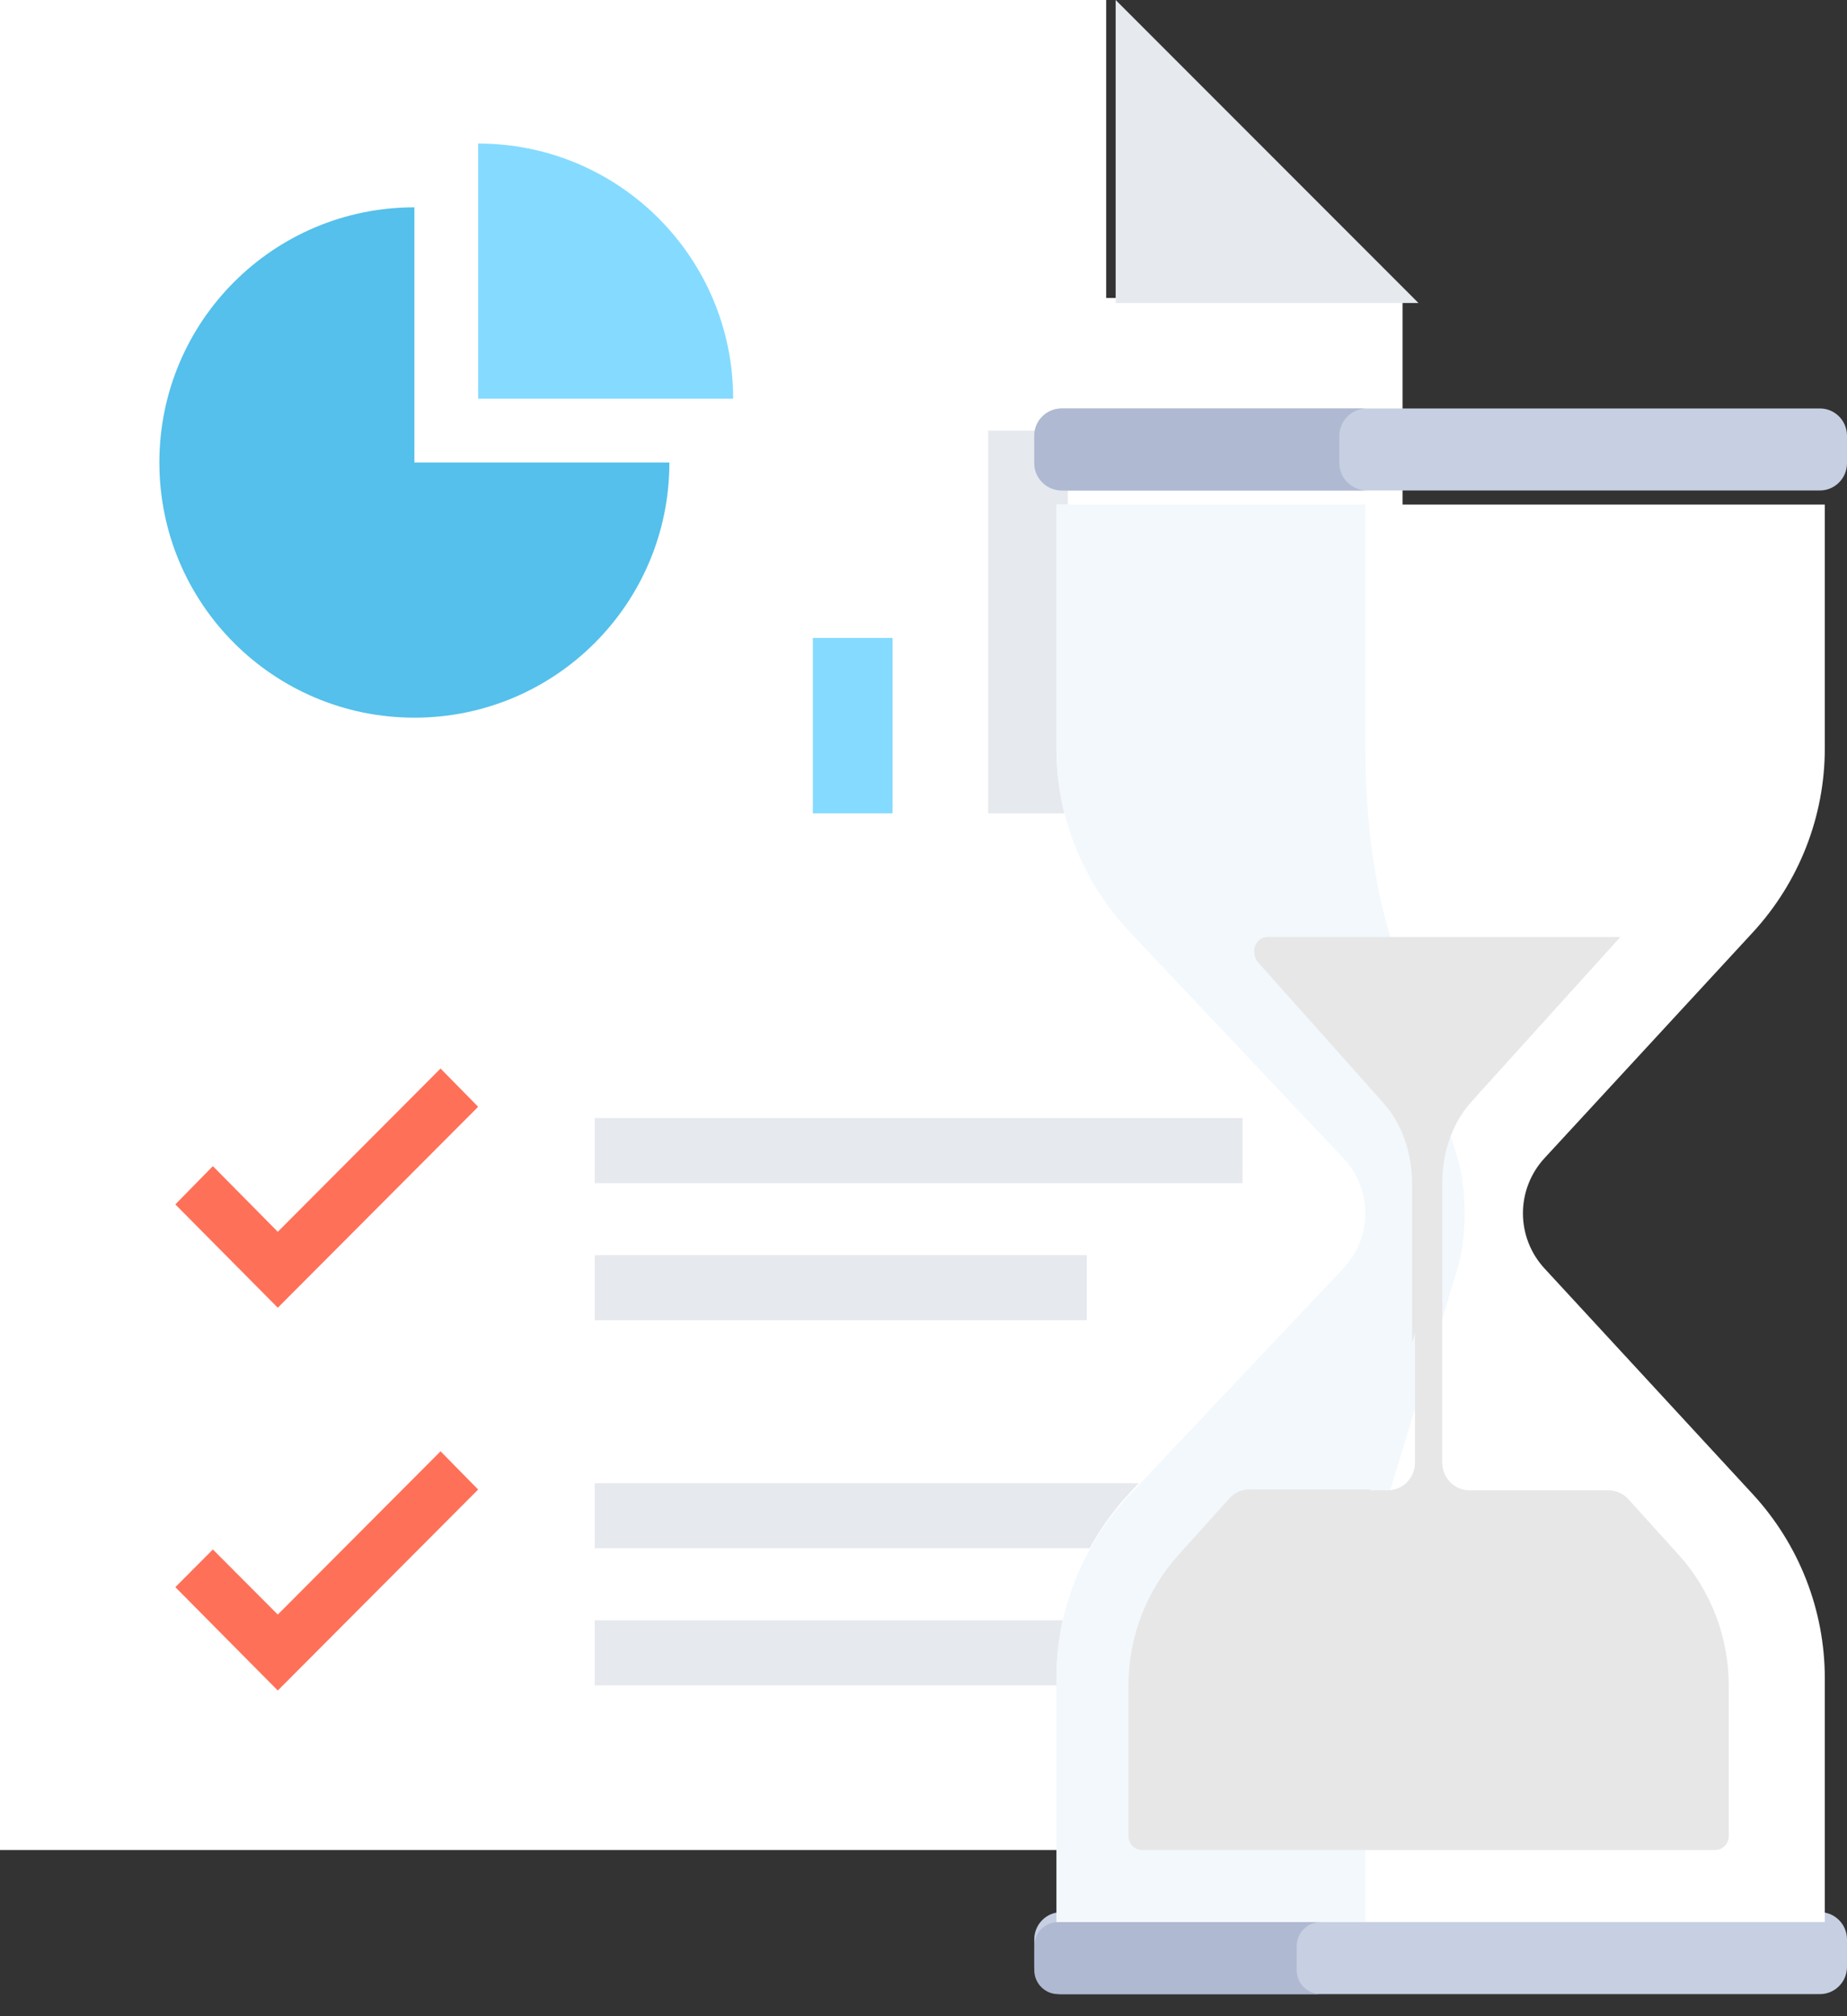 <svg width="55" height="60" viewBox="0 0 55 60" fill="none" xmlns="http://www.w3.org/2000/svg">
<rect x="0" y="0" width="55" height="60" fill="#333333" stroke="none"/>
<path d="M32.94 0V8.867H41.765V55.054H0V0H32.94Z" fill="white"/>
<path d="M33.222 0L42.239 9.017H33.222V0Z" fill="#E6E9EE"/>
<path d="M19.933 13.763C19.933 17.96 16.537 21.357 12.34 21.357C8.143 21.357 4.746 17.96 4.746 13.763C4.746 9.566 8.143 6.17 12.34 6.17V13.763H19.933Z" fill="#54C0EB"/>
<path d="M21.832 11.865H14.238V4.271C18.435 4.271 21.832 7.668 21.832 11.865Z" fill="#84DBFF"/>
<path d="M37.002 33.273H17.71V35.21H37.002V33.273Z" fill="#E6E9EE"/>
<path d="M32.362 37.352H17.71V39.289H32.362V37.352Z" fill="#E6E9EE"/>
<path d="M8.272 38.917L5.221 35.842L6.339 34.703L8.272 36.657L13.119 31.798L14.238 32.937L8.272 38.917Z" fill="#FF7058"/>
<path d="M37.002 44.138H17.71V46.074H37.002V44.138Z" fill="#E6E9EE"/>
<path d="M32.362 48.217H17.71V50.153H32.362V48.217Z" fill="#E6E9EE"/>
<path d="M8.272 50.308L5.221 47.232L6.339 46.111L8.272 48.048L13.119 43.189L14.238 44.327L8.272 50.308Z" fill="#FF7058"/>
<path d="M26.578 18.984H24.205V24.205H26.578V18.984Z" fill="#84DBFF"/>
<path d="M31.798 12.814H29.425V24.205H31.798V12.814Z" fill="#E6E9EE"/>
<path d="M36.544 16.136H34.171V24.205H36.544V16.136Z" fill="#84DBFF"/>
<path d="M54.193 12.155H31.605C31.159 12.155 30.798 12.519 30.798 12.968V13.782C30.798 14.231 31.159 14.596 31.605 14.596H54.193C54.639 14.596 55 14.231 55 13.782V12.968C55 12.519 54.639 12.155 54.193 12.155Z" fill="#C7CFE2"/>
<path d="M31.605 59.343H54.193C54.639 59.343 55 58.979 55 58.53V57.716C55 57.267 54.639 56.903 54.193 56.903H31.605C31.159 56.903 30.798 57.267 30.798 57.716V58.53C30.798 58.979 31.159 59.343 31.605 59.343Z" fill="#C7CFE2"/>
<path d="M45.995 34.462L52.191 27.751C53.572 26.255 54.339 24.299 54.339 22.27V15.015H31.459V22.27C31.459 24.299 32.225 26.255 33.607 27.751L39.803 34.462C40.218 34.911 40.448 35.498 40.448 36.106C40.448 36.715 40.218 37.302 39.803 37.751L33.607 44.462C32.225 45.958 31.459 47.914 31.459 49.944V57.199H54.339V49.944C54.339 47.914 53.572 45.958 52.191 44.462L45.995 37.751C45.58 37.302 45.35 36.716 45.35 36.106C45.35 35.498 45.58 34.911 45.995 34.462Z" fill="white"/>
<path d="M41.364 44.462L43.402 37.751C43.538 37.302 43.614 36.715 43.614 36.106C43.614 35.498 43.538 34.911 43.402 34.462L41.364 27.751C40.909 26.255 40.657 24.299 40.657 22.27V15.015H31.459V22.27C31.459 24.299 32.243 26.255 33.657 27.751L39.998 34.462C40.422 34.911 40.657 35.498 40.657 36.106C40.657 36.715 40.422 37.302 39.998 37.751L33.657 44.462C32.243 45.958 31.459 47.914 31.459 49.944V57.199H40.657V49.944C40.657 47.914 40.909 45.958 41.364 44.462Z" fill="#F2F8FC"/>
<path d="M39.883 13.782V12.968C39.883 12.519 40.253 12.155 40.709 12.155H31.625C31.169 12.155 30.799 12.519 30.799 12.968V13.782C30.799 14.231 31.169 14.596 31.625 14.596H40.709C40.253 14.595 39.883 14.231 39.883 13.782Z" fill="#AFB9D2"/>
<path d="M38.614 58.629V57.913C38.614 57.519 38.932 57.199 39.324 57.199H31.509C31.117 57.199 30.799 57.519 30.799 57.913V58.629C30.799 59.023 31.117 59.343 31.509 59.343H39.324C38.931 59.343 38.614 59.023 38.614 58.629Z" fill="#AFB9D2"/>
<path d="M49.984 46.266L48.492 44.617C48.339 44.447 48.121 44.351 47.894 44.351H43.76C43.312 44.351 42.948 43.982 42.948 43.527V35.21C42.948 34.327 43.225 33.446 43.811 32.792C43.815 32.788 43.819 32.784 43.822 32.779L48.251 27.884H37.755C37.402 27.884 37.217 28.31 37.456 28.574L41.26 32.779C41.264 32.783 41.268 32.788 41.271 32.792C41.858 33.446 42.135 34.327 42.135 35.21V43.527C42.135 43.982 41.771 44.35 41.323 44.35H37.189C36.962 44.35 36.744 44.447 36.59 44.617L35.099 46.266C34.138 47.329 33.604 48.718 33.604 50.16V54.642C33.604 54.869 33.786 55.054 34.01 55.054H51.072C51.297 55.054 51.479 54.869 51.479 54.642V50.16C51.479 48.719 50.945 47.329 49.984 46.266Z" fill="#E7E7E7"/>
<path d="M37.462 28.637L41.191 32.818C41.195 32.822 41.199 32.827 41.202 32.831C41.778 33.481 42.049 34.357 42.049 35.235V39.97L42.672 37.797C42.757 37.501 42.814 37.143 42.846 36.761V35.513C42.814 35.131 42.757 34.773 42.672 34.478L40.801 27.951H37.755C37.409 27.951 37.227 28.375 37.462 28.637Z" fill="#E7E7E7"/>
<path d="M40.058 50.099C40.058 48.051 40.298 46.078 40.731 44.568L40.801 44.323H37.2C36.977 44.323 36.764 44.419 36.613 44.588L35.151 46.227C34.208 47.284 33.685 48.665 33.685 50.099V54.555C33.685 54.781 33.863 54.964 34.083 54.964H40.058V50.099Z" fill="#E7E7E7"/>
</svg>
